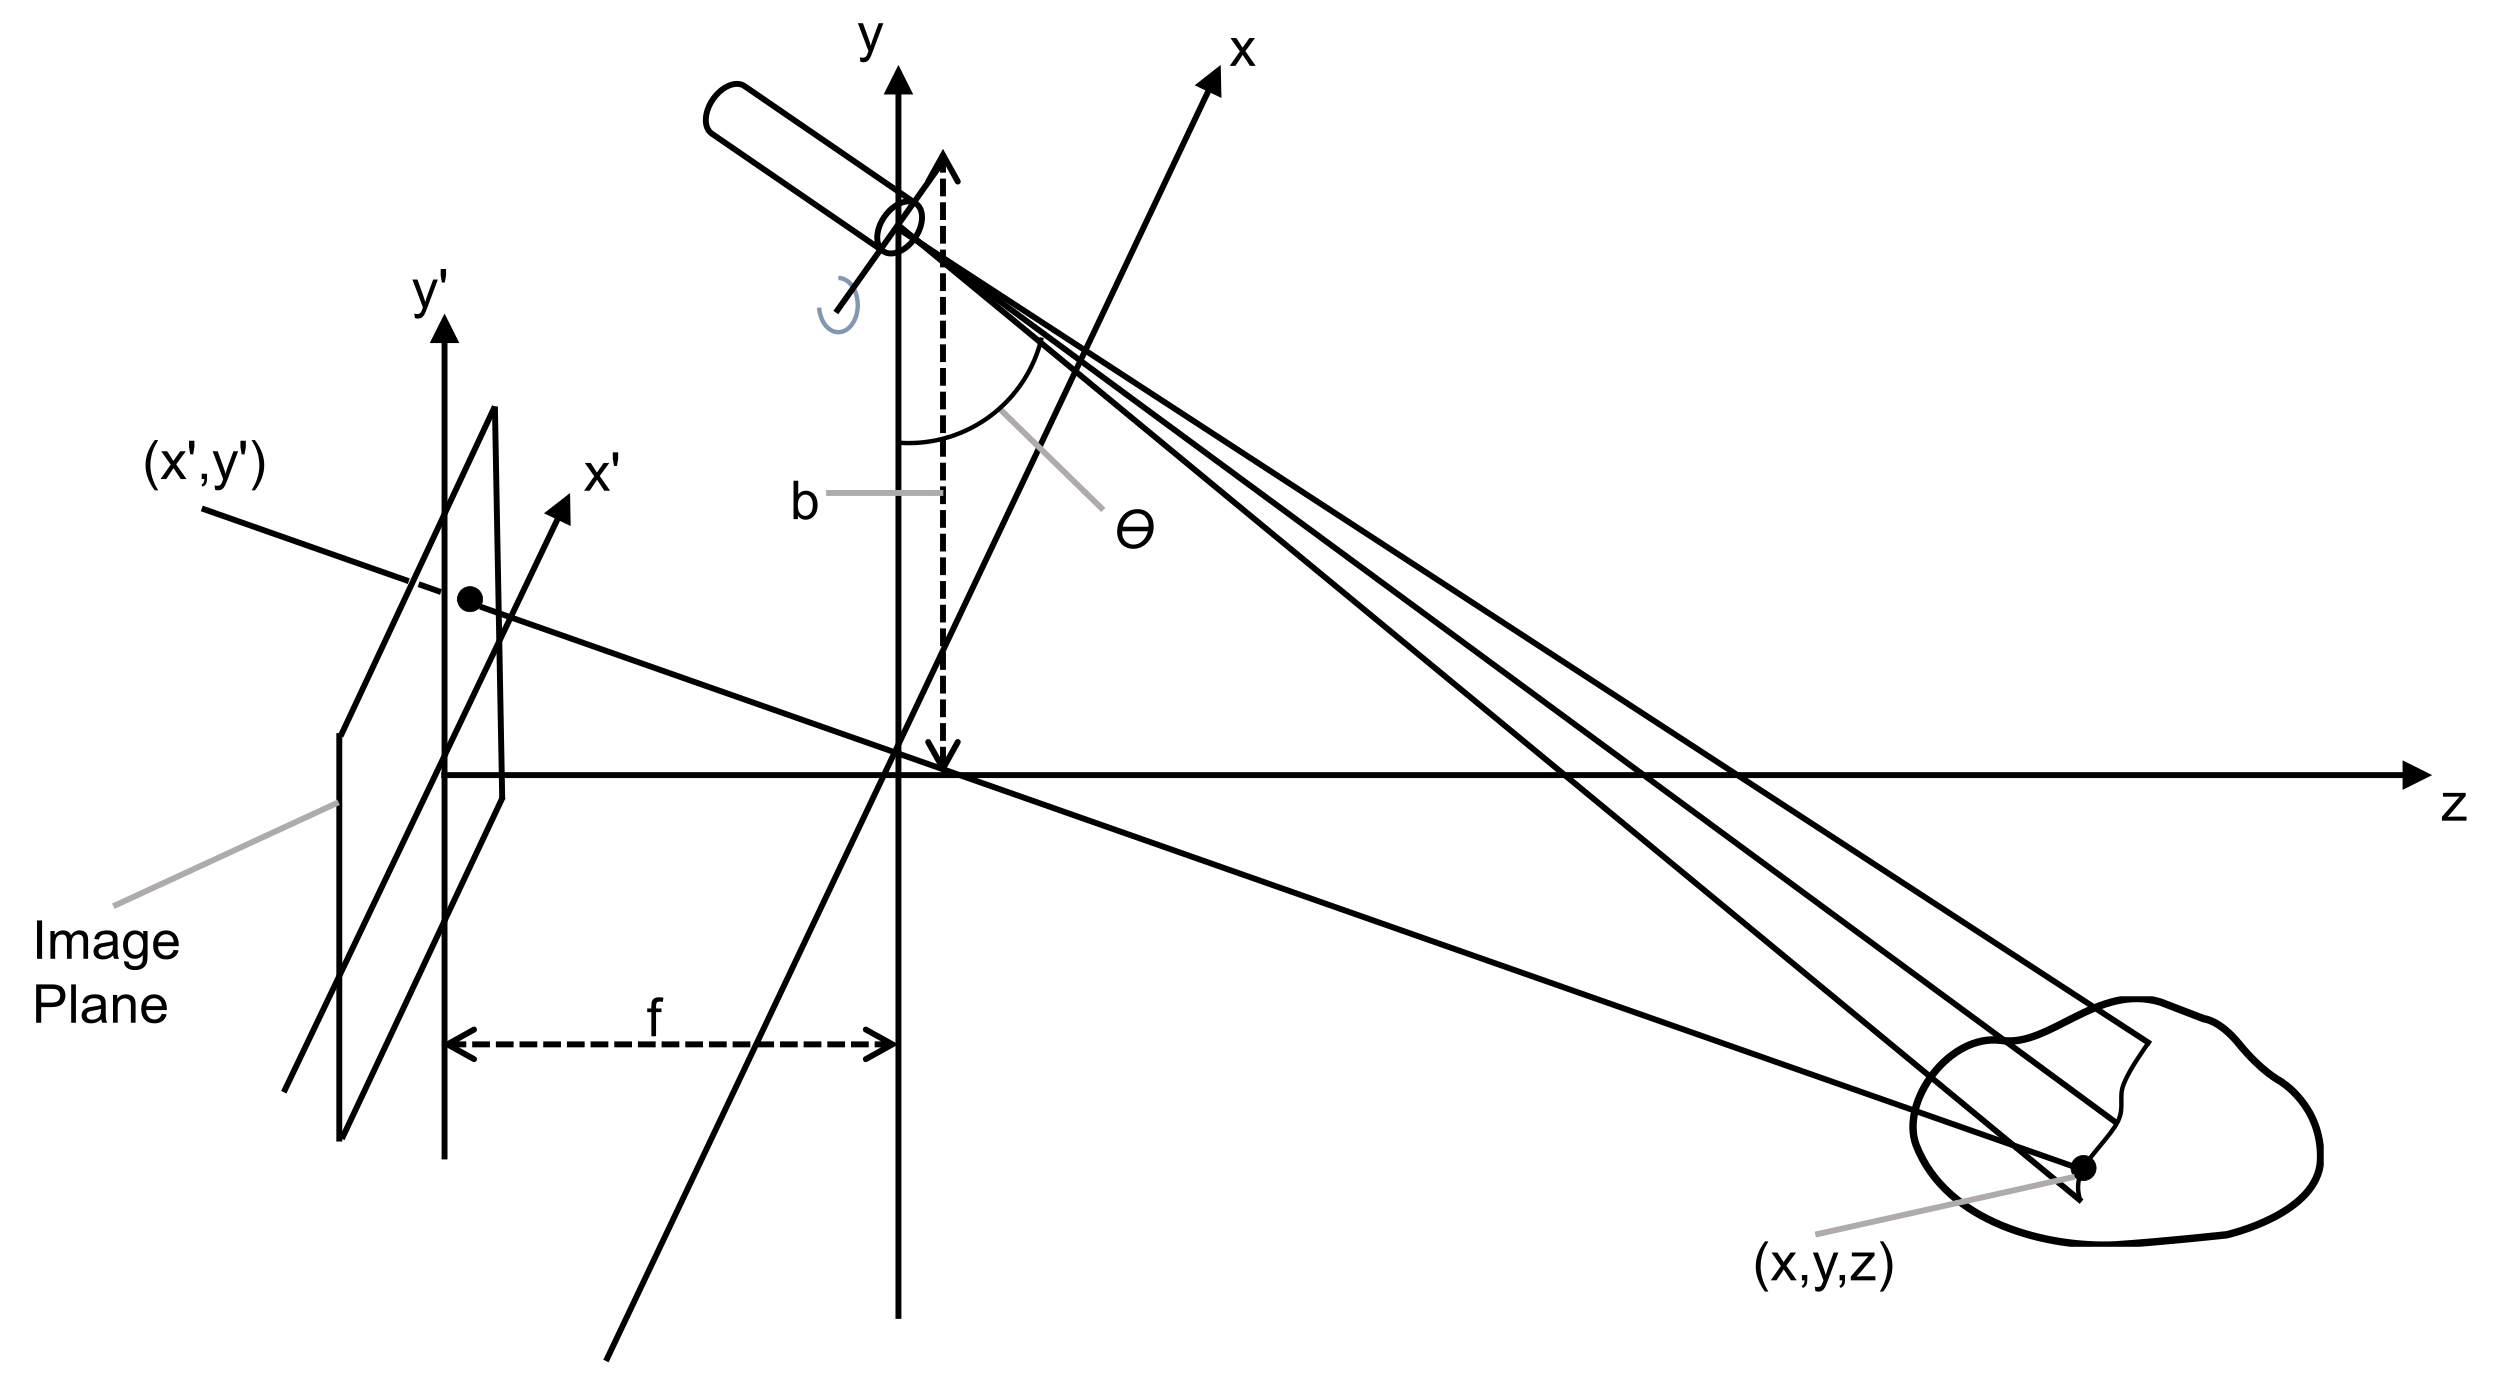 <?xml version="1.0" encoding="UTF-8" standalone="no"?>
<svg
   width="3872"
   height="2136"
   overflow="hidden"
   version="1.1"
   id="svg110"
   sodipodi:docname="triangulation.svg"
   inkscape:version="1.1 (c68e22c387, 2021-05-23)"
   xmlns:inkscape="http://www.inkscape.org/namespaces/inkscape"
   xmlns:sodipodi="http://sodipodi.sourceforge.net/DTD/sodipodi-0.dtd"
   xmlns="http://www.w3.org/2000/svg"
   xmlns:svg="http://www.w3.org/2000/svg">
  <sodipodi:namedview
     id="namedview112"
     pagecolor="#ffffff"
     bordercolor="#666666"
     borderopacity="1.0"
     inkscape:pageshadow="2"
     inkscape:pageopacity="0.0"
     inkscape:pagecheckerboard="0"
     showgrid="false"
     inkscape:zoom="0.16399793"
     inkscape:cx="1405.5055"
     inkscape:cy="1777.4614"
     inkscape:window-width="1920"
     inkscape:window-height="1001"
     inkscape:window-x="-9"
     inkscape:window-y="-9"
     inkscape:window-maximized="1"
     inkscape:current-layer="svg110" />
  <defs
     id="defs14">
    <clipPath
       id="clip0">
      <rect
         x="262"
         y="132"
         width="3872"
         height="2136"
         id="rect2" />
    </clipPath>
    <clipPath
       id="clip1">
      <rect
         x="3219"
         y="1701"
         width="642"
         height="388"
         id="rect5" />
    </clipPath>
    <clipPath
       id="clip2">
      <rect
         x="3219"
         y="1701"
         width="642"
         height="388"
         id="rect8" />
    </clipPath>
    <clipPath
       id="clip3">
      <rect
         x="3219"
         y="1701"
         width="642"
         height="388"
         id="rect11" />
    </clipPath>
  </defs>
  <g
     clip-path="url(#clip0)"
     transform="translate(-262,-158)"
     id="g108">
    <g
       clip-path="url(#clip1)"
       id="g22">
      <g
         clip-path="url(#clip2)"
         id="g20">
        <g
           clip-path="url(#clip3)"
           id="g18">
          <path
             d="M 7.423,229.532 C 54.491,350.942 213.406,388.942 316.795,383.641 c 76.766,-5.196 171.424,-15.584 171.424,-15.584 0,0 142.564,-31.747 145.451,-116.015 2.886,-84.27 -63.491,-122.364 -63.491,-122.364 0,0 -28.236,-14.463 -62.914,-57.141 C 477.253,35.597 453.011,33.862 453.011,33.862 L 385.479,7.892 C 287.989,-21.638 213.764,78.767 139.599,67.342 58.432,56.143 -17.965,162.505 7.423,229.532 Z"
             stroke="#000000"
             stroke-width="11.486"
             fill="none"
             transform="matrix(1,0,0,1.001,3222.4,1702)"
             id="path16" />
        </g>
      </g>
    </g>
    <path
       d="m 945.5,1353.92 h 3042.18 v 9.16 H 945.5 Z m 3037.6,-18.34 45.84,22.92 -45.84,22.92 z"
       id="path24" />
    <path
       d="M 4.583,-8.51664e-7 4.584,1900.94 H -4.583 L -4.583,8.51664e-7 Z M 22.917,1896.35 3.60892e-4,1942.19 -22.916,1896.35 Z"
       transform="matrix(1,0,0,-1,1653.5,2200.69)"
       id="path26" />
    <path
       d="M 4.141,-1.964 938.656,1968.28 930.374,1972.21 -4.141,1.964 Z M 953.251,1956.27 l -1.063,51.23 -40.348,-31.59 z"
       transform="matrix(1,0,0,-1,1200.5,2266)"
       id="path28" />
    <path
       d="M 4.136,-1.976 429.79,888.929 421.519,892.881 -4.136,1.976 Z M 444.357,876.89 l -0.919,51.235 -40.437,-31.476 z"
       transform="matrix(1,0,0,-1,701.5,1849.63)"
       id="path30" />
    <path
       d="M 4.583,-1.26248e-6 4.584,1268.95 H -4.583 L -4.583,1.26248e-6 Z M 22.917,1264.36 3.60892e-4,1310.2 -22.916,1264.36 Z"
       transform="matrix(1,0,0,-1,950.5,1953.7)"
       id="path32" />
    <path
       d="M 0,0 238.906,510.722"
       stroke="#000000"
       stroke-width="9.167"
       stroke-miterlimit="8"
       fill="none"
       fill-rule="evenodd"
       transform="matrix(1,0,0,-1,789.5,1298.22)"
       id="path34" />
    <path
       d="M 787.5,1293.5 V 1926"
       stroke="#000000"
       stroke-width="9.167"
       stroke-miterlimit="8"
       fill="none"
       fill-rule="evenodd"
       id="path36" />
    <path
       d="M 0,0 249.219,529.375"
       stroke="#000000"
       stroke-width="9.167"
       stroke-miterlimit="8"
       fill="none"
       fill-rule="evenodd"
       transform="matrix(-1,0,0,1,1040.72,1392.5)"
       id="path38" />
    <path
       d="M 1039.84,1395.94 1028.5,787.5"
       stroke="#000000"
       stroke-width="9.167"
       stroke-miterlimit="8"
       fill="none"
       fill-rule="evenodd"
       id="path40" />
    <path
       d="M 3487.38,1969.59 1005.5,1097.5"
       stroke="#000000"
       stroke-width="9.167"
       stroke-miterlimit="8"
       fill="none"
       fill-rule="evenodd"
       id="path42" />
    <path
       d="M 0,0 348.906,161.054"
       stroke="#afabab"
       stroke-width="9.167"
       stroke-miterlimit="8"
       fill="none"
       fill-rule="evenodd"
       transform="matrix(-1,0,0,1,786.407,1400.5)"
       id="path44" />
    <path
       d="m 9.442,-4.583 27.5,2e-5 v 9.167 l -27.5,-1e-5 z m 36.667,2e-5 27.5,10e-6 v 9.167 l -27.5,-1e-5 z m 36.667,2e-5 27.5,10e-6 v 9.167 l -27.5,-10e-6 z m 36.667,2e-5 27.5,10e-6 v 9.167 l -27.5,-2e-5 z m 36.666,2e-5 27.5,10e-6 v 9.167 l -27.5,-2e-5 z m 36.667,2e-5 27.5,1e-5 v 9.167 l -27.5,-2e-5 z m 36.667,1e-5 27.5,2e-5 v 9.167 l -27.5,-10e-6 z m 36.666,2e-5 27.5,2e-5 v 9.167 l -27.5,-10e-6 z m 36.667,2e-5 27.5,2e-5 V 4.583 l -27.5,-10e-6 z m 36.667,2e-5 27.5,1e-5 v 9.167 l -27.5,-10e-6 z m 36.666,2e-5 27.5,1e-5 v 9.167 l -27.5,-1e-5 z m 36.667,2e-5 27.5,1e-5 v 9.167 l -27.5,-2e-5 z m 36.667,2e-5 27.5,10e-6 v 9.167 l -27.5,-2e-5 z m 36.666,10e-6 27.5,2e-5 V 4.584 l -27.5,-2e-5 z m 36.667,2e-5 27.5,2e-5 v 9.167 l -27.5,-1e-5 z m 36.667,2e-5 27.5,2e-5 v 9.167 l -27.5,-1e-5 z m 36.666,2e-5 27.5,10e-6 v 9.167 l -27.5,-10e-6 z m 36.667,2e-5 27.5,10e-6 v 9.167 l -27.5,-10e-6 z m 36.667,2e-5 27.5,10e-6 v 9.167 l -27.5,-2e-5 z M 48.466,26.923 0.004,1.4647e-7 48.466,-26.923 c 2.213,-1.229 5.003,-0.432 6.232,1.781 1.229,2.213 0.432,5.003 -1.781,6.232 l -41.25,22.917 v -8.013 l 41.25,22.917 c 2.213,1.229 3.01,4.02 1.781,6.232 -1.229,2.213 -4.02,3.01 -6.232,1.781 z M 659.659,-26.923 708.121,3.59781e-4 659.659,26.924 c -2.213,1.229 -5.003,0.432 -6.232,-1.781 -1.23,-2.213 -0.432,-5.003 1.78,-6.232 l 41.25,-22.917 v 8.013 l -41.25,-22.917 c -2.212,-1.229 -3.01,-4.02 -1.78,-6.232 1.229,-2.213 4.019,-3.01 6.232,-1.781 z"
       transform="matrix(-1,0,0,1,1653.63,1775.5)"
       id="path46" />
    <path
       d="m 1727.08,397.94 v 27.5 h -9.16 v -27.5 z m 0,36.667 v 27.5 h -9.16 v -27.5 z m 0,36.666 v 27.5 h -9.16 v -27.5 z m 0,36.667 v 27.5 h -9.16 v -27.5 z m 0,36.667 v 27.5 h -9.16 v -27.5 z m 0,36.666 v 27.5 h -9.16 v -27.5 z m 0,36.667 v 27.5 h -9.16 v -27.5 z m 0,36.667 v 27.5 h -9.16 v -27.5 z m 0,36.666 v 27.5 h -9.16 v -27.5 z m 0,36.667 v 27.5 h -9.16 v -27.5 z m 0,36.667 v 27.5 h -9.16 v -27.5 z m 0,36.666 v 27.5 h -9.16 v -27.5 z m 0,36.667 v 27.5 h -9.16 v -27.5 z m 0,36.667 v 27.5 h -9.16 v -27.5 z m 0,36.666 v 27.5 h -9.16 v -27.5 z m 0,36.667 v 27.5 h -9.16 v -27.5 z m 0,36.667 v 27.503 h -9.16 v -27.503 z m 0,36.663 v 27.5 h -9.16 v -27.5 z m 0,36.67 v 27.5 h -9.16 v -27.5 z m 0,36.67 v 27.5 h -9.16 v -27.5 z m 0,36.66 v 27.5 h -9.16 v -27.5 z m 0,36.67 v 27.5 h -9.16 v -27.5 z m 0,36.67 v 27.5 h -9.16 v -27.5 z m 0,36.66 v 27.5 h -9.16 v -27.5 z m 0,36.67 v 27.5 h -9.16 v -27.5 z m 0,36.67 v 27.5 h -9.16 v -27.5 z m -31.5,-877.644 26.92,-48.462 26.92,48.462 c 1.23,2.212 0.44,5.003 -1.78,6.232 -2.21,1.229 -5,0.432 -6.23,-1.781 l -22.92,-41.25 h 8.02 l -22.92,41.25 c -1.23,2.213 -4.02,3.01 -6.23,1.781 -2.22,-1.229 -3.01,-4.019 -1.78,-6.232 z m 53.84,872.444 -26.92,48.46 -26.92,-48.46 c -1.23,-2.21 -0.43,-5 1.78,-6.23 2.21,-1.23 5,-0.44 6.23,1.78 l 22.92,41.25 h -8.02 l 22.92,-41.25 c 1.23,-2.22 4.02,-3.01 6.23,-1.78 2.22,1.23 3.01,4.02 1.78,6.23 z"
       id="path48" />
    <path
       d="M 0,0 181.496,3.60892e-4"
       stroke="#afabab"
       stroke-width="9.167"
       stroke-miterlimit="8"
       fill="none"
       fill-rule="evenodd"
       transform="matrix(-1,0,0,1,1723,921.5)"
       id="path50" />
    <path
       d="M 3485.97,2019.05 1655.5,508.5"
       stroke="#000000"
       stroke-width="9.167"
       stroke-miterlimit="8"
       fill="none"
       fill-rule="evenodd"
       id="path52" />
    <path
       d="M 3541.41,1898.23 1652.5,508.5"
       stroke="#000000"
       stroke-width="9.167"
       stroke-miterlimit="8"
       fill="none"
       fill-rule="evenodd"
       id="path54" />
    <path
       d="M 3592.69,1775.03 1650.5,510.5"
       stroke="#000000"
       stroke-width="9.167"
       stroke-miterlimit="8"
       fill="none"
       fill-rule="evenodd"
       id="path56" />
    <path
       d="M 1970.78,947.855 1807.5,788.5"
       stroke="#afabab"
       stroke-width="9.167"
       stroke-miterlimit="8"
       fill="none"
       fill-rule="evenodd"
       id="path58" />
    <path
       d="m 1630.09,547.142 c -13.12,-8.997 -12.44,-32.799 1.52,-53.163 13.96,-20.364 35.92,-29.579 49.04,-20.582 13.12,8.997 12.44,32.799 -1.52,53.163 -13.96,20.364 -35.92,29.579 -49.04,20.582 L 1364.58,365.098 c -13.13,-8.997 -12.45,-32.799 1.52,-53.163 13.96,-20.364 35.91,-29.579 49.04,-20.582 l 265.51,182.044"
       stroke="#000000"
       stroke-width="9.167"
       stroke-miterlimit="8"
       fill="none"
       fill-rule="evenodd"
       id="path60" />
    <path
       d="M 1875.42,680.817 C 1851.89,781.193 1759.57,850.045 1656.74,843.89"
       stroke="#000000"
       stroke-width="6.875"
       stroke-miterlimit="8"
       fill="none"
       fill-rule="evenodd"
       id="path62" />
    <path
       d="m 3590.5,1771.5 c -15.71,22.71 -31.43,45.43 -39.47,65.95 -8.04,20.51 1.83,35.17 -8.77,57.15 -10.6,21.98 -44.95,54.59 -54.82,74.74 -9.87,20.15 -7.13,33.15 -4.38,46.16"
       stroke="#000000"
       stroke-width="6.875"
       stroke-miterlimit="8"
       fill="none"
       fill-rule="evenodd"
       id="path64" />
    <path
       d="m 970.5,1086 c 0,-10.77 8.73,-19.5 19.5,-19.5 10.77,0 19.5,8.73 19.5,19.5 0,10.77 -8.73,19.5 -19.5,19.5 -10.77,0 -19.5,-8.73 -19.5,-19.5 z"
       stroke="#000000"
       stroke-width="1.146"
       stroke-miterlimit="8"
       fill-rule="evenodd"
       id="path66" />
    <path
       d="m 3469.5,1967 c 0,-10.77 8.73,-19.5 19.5,-19.5 10.77,0 19.5,8.73 19.5,19.5 0,10.77 -8.73,19.5 -19.5,19.5 -10.77,0 -19.5,-8.73 -19.5,-19.5 z"
       stroke="#000000"
       stroke-width="1.146"
       stroke-miterlimit="8"
       fill-rule="evenodd"
       id="path68" />
    <path
       d="M 1005.52,1096.24 909.5,1062.5"
       stroke="#000000"
       stroke-width="9.167"
       stroke-miterlimit="8"
       stroke-dasharray="36.667, 27.5"
       fill="none"
       fill-rule="evenodd"
       id="path70" />
    <path
       d="M 895.156,1058.17 574.5,945.5"
       stroke="#000000"
       stroke-width="9.167"
       stroke-miterlimit="8"
       fill="none"
       fill-rule="evenodd"
       id="path72" />
    <path
       d="M 0,0 401.815,89.633"
       stroke="#afabab"
       stroke-width="9.167"
       stroke-miterlimit="8"
       fill="none"
       fill-rule="evenodd"
       transform="matrix(-1,0,0,1,3475.31,1980.5)"
       id="path74" />
    <g
       aria-label="ImagePlane(x,y,z)xyzbfy'x'"
       transform="translate(311.584,1643)"
       id="text94"
       style="font-size:83px;font-family:Arial, Arial_MSFontService, sans-serif">
      <path
         d="M 7.741,0 V -59.413 H 15.603 V 0 Z"
         style="font-size:83px;font-family:Arial, Arial_MSFontService, sans-serif"
         id="path929" />
      <path
         d="m 28.531,0 v -43.04 h 6.525 v 6.039 q 2.026,-3.161 5.39,-5.066 3.364,-1.945 7.66,-1.945 4.782,0 7.822,1.986 3.08,1.986 4.336,5.552 5.106,-7.538 13.293,-7.538 6.403,0 9.848,3.566 3.445,3.526 3.445,10.902 V 0 h -7.254 v -27.113 q 0,-4.377 -0.729,-6.282 -0.689,-1.945 -2.553,-3.121 -1.864,-1.175 -4.377,-1.175 -4.539,0 -7.538,3.04 -2.999,2.999 -2.999,9.646 V 0 h -7.295 v -27.964 q 0,-4.863 -1.783,-7.295 -1.783,-2.432 -5.836,-2.432 -3.08,0 -5.714,1.621 -2.594,1.621 -3.769,4.742 -1.175,3.121 -1.175,8.997 V 0 Z"
         style="font-size:83px;font-family:Arial, Arial_MSFontService, sans-serif"
         id="path931" />
      <path
         d="m 125.756,-5.309 q -4.053,3.445 -7.822,4.863 -3.729,1.418 -8.024,1.418 -7.092,0 -10.902,-3.445 -3.81,-3.485 -3.81,-8.875 0,-3.161 1.418,-5.755 1.459,-2.634 3.769,-4.215 2.351,-1.581 5.269,-2.391 2.148,-0.567 6.484,-1.094 8.835,-1.054 13.009,-2.513 0.041,-1.5 0.041,-1.905 0,-4.458 -2.067,-6.282 -2.796,-2.472 -8.308,-2.472 -5.147,0 -7.619,1.824 -2.432,1.783 -3.607,6.363 l -7.133,-0.973 q 0.973,-4.58 3.202,-7.376 2.229,-2.837 6.444,-4.336 4.215,-1.54 9.767,-1.54 5.512,0 8.957,1.297 3.445,1.297 5.066,3.283 1.621,1.945 2.27,4.944 0.365,1.864 0.365,6.728 v 9.727 q 0,10.172 0.446,12.888 Q 133.457,-2.472 134.834,0 h -7.619 q -1.135,-2.27 -1.459,-5.309 z m -0.608,-16.292 q -3.972,1.621 -11.915,2.756 -4.499,0.648 -6.363,1.459 -1.864,0.811 -2.877,2.391 -1.013,1.54 -1.013,3.445 0,2.918 2.188,4.863 2.229,1.945 6.484,1.945 4.215,0 7.498,-1.824 3.283,-1.864 4.823,-5.066 1.175,-2.472 1.175,-7.295 z"
         style="font-size:83px;font-family:Arial, Arial_MSFontService, sans-serif"
         id="path933" />
      <path
         d="m 142.494,3.566 7.092,1.054 q 0.446,3.283 2.472,4.782 2.715,2.026 7.417,2.026 5.066,0 7.822,-2.026 2.756,-2.026 3.729,-5.674 0.567,-2.229 0.527,-9.362 Q 166.77,0 159.637,0 q -8.875,0 -13.739,-6.403 -4.863,-6.403 -4.863,-15.36 0,-6.16 2.229,-11.348 2.229,-5.228 6.444,-8.065 4.255,-2.837 9.97,-2.837 7.619,0 12.563,6.16 v -5.188 h 6.728 v 37.204 q 0,10.051 -2.067,14.225 -2.026,4.215 -6.484,6.646 -4.417,2.432 -10.902,2.432 -7.7,0 -12.442,-3.485 -4.742,-3.445 -4.58,-10.416 z m 6.039,-25.856 q 0,8.47 3.364,12.361 3.364,3.891 8.43,3.891 5.025,0 8.43,-3.85 3.404,-3.891 3.404,-12.158 0,-7.903 -3.526,-11.915 -3.485,-4.012 -8.43,-4.012 -4.863,0 -8.268,3.972 -3.404,3.931 -3.404,11.712 z"
         style="font-size:83px;font-family:Arial, Arial_MSFontService, sans-serif"
         id="path935" />
      <path
         d="m 219.456,-13.86 7.538,0.932 q -1.783,6.606 -6.606,10.253 -4.823,3.647 -12.32,3.647 -9.443,0 -14.995,-5.795 -5.512,-5.836 -5.512,-16.333 0,-10.861 5.593,-16.859 5.593,-5.998 14.509,-5.998 8.632,0 14.104,5.876 5.471,5.876 5.471,16.535 0,0.648 -0.041,1.945 h -32.098 q 0.405,7.092 4.012,10.861 3.607,3.769 8.997,3.769 4.012,0 6.849,-2.107 2.837,-2.107 4.499,-6.728 z m -23.952,-11.793 h 24.033 q -0.486,-5.431 -2.756,-8.146 -3.485,-4.215 -9.038,-4.215 -5.025,0 -8.47,3.364 -3.404,3.364 -3.769,8.997 z"
         style="font-size:83px;font-family:Arial, Arial_MSFontService, sans-serif"
         id="path937" />
      <path
         d="M 6.403,99 V 39.587 H 28.815 q 5.917,0 9.038,0.567 4.377,0.729 7.335,2.796 2.958,2.026 4.742,5.714 1.824,3.688 1.824,8.105 0,7.579 -4.823,12.847 -4.823,5.228 -17.427,5.228 H 14.266 V 99 Z M 14.266,67.834 h 15.36 q 7.619,0 10.821,-2.837 3.202,-2.837 3.202,-7.984 0,-3.729 -1.905,-6.363 Q 39.879,47.976 36.799,47.125 34.813,46.598 29.463,46.598 H 14.266 Z"
         id="path939" />
      <path
         d="M 60.669,99 V 39.587 h 7.295 V 99 Z"
         id="path941" />
      <path
         d="m 107.357,93.691 q -4.053,3.445 -7.822,4.863 -3.729,1.418 -8.024,1.418 -7.092,0 -10.902,-3.445 -3.81,-3.485 -3.81,-8.875 0,-3.161 1.418,-5.755 1.459,-2.634 3.769,-4.215 2.351,-1.581 5.269,-2.391 2.148,-0.567 6.484,-1.094 8.835,-1.054 13.009,-2.513 0.041,-1.5 0.041,-1.905 0,-4.458 -2.067,-6.282 -2.796,-2.472 -8.308,-2.472 -5.147,0 -7.619,1.824 -2.432,1.783 -3.607,6.363 l -7.133,-0.973 q 0.973,-4.58 3.202,-7.376 2.229,-2.837 6.444,-4.336 4.215,-1.54 9.767,-1.54 5.512,0 8.957,1.297 3.445,1.297 5.066,3.283 1.621,1.945 2.27,4.944 0.365,1.864 0.365,6.728 v 9.727 q 0,10.172 0.446,12.888 0.486,2.675 1.864,5.147 h -7.619 q -1.135,-2.27 -1.459,-5.309 z m -0.608,-16.292 q -3.972,1.621 -11.915,2.756 -4.499,0.648 -6.363,1.459 -1.864,0.811 -2.877,2.391 -1.013,1.54 -1.013,3.445 0,2.918 2.188,4.863 2.229,1.945 6.484,1.945 4.215,0 7.498,-1.824 3.283,-1.864 4.823,-5.066 1.175,-2.472 1.175,-7.295 z"
         id="path943" />
      <path
         d="M 125.432,99 V 55.96 h 6.565 v 6.12 q 4.742,-7.092 13.698,-7.092 3.891,0 7.133,1.418 3.283,1.378 4.904,3.647 1.621,2.27 2.27,5.39 0.405,2.026 0.405,7.092 V 99 H 153.112 V 72.819 q 0,-4.458 -0.851,-6.646 -0.851,-2.229 -3.04,-3.526 -2.148,-1.337 -5.066,-1.337 -4.661,0 -8.065,2.958 -3.364,2.958 -3.364,11.226 V 99 Z"
         id="path945" />
      <path
         d="m 201.056,85.14 7.538,0.932 q -1.783,6.606 -6.606,10.253 -4.823,3.647 -12.32,3.647 -9.443,0 -14.995,-5.795 -5.512,-5.836 -5.512,-16.333 0,-10.861 5.593,-16.859 5.593,-5.998 14.509,-5.998 8.632,0 14.104,5.876 5.471,5.876 5.471,16.535 0,0.648 -0.041,1.945 h -32.098 q 0.405,7.092 4.012,10.861 3.607,3.769 8.997,3.769 4.012,0 6.849,-2.107 2.837,-2.107 4.499,-6.728 z M 177.104,73.346 h 24.033 q -0.486,-5.431 -2.756,-8.146 -3.485,-4.215 -9.038,-4.215 -5.025,0 -8.47,3.364 -3.404,3.364 -3.769,8.997 z"
         style="font-size:83px;font-family:Arial, Arial_MSFontService, sans-serif"
         id="path947" />
      <path
         d="m 2684.102,515.467 q -6.038,-7.619 -10.213,-17.832 -4.174,-10.213 -4.174,-21.155 0,-9.646 3.121,-18.48 3.647,-10.253 11.267,-20.426 h 5.228 q -4.904,8.43 -6.484,12.037 -2.472,5.593 -3.891,11.672 -1.743,7.579 -1.743,15.238 0,19.494 12.118,38.947 z"
         id="path949" />
      <path
         d="m 2692.938,498 15.725,-22.371 -14.549,-20.669 h 9.119 l 6.606,10.091 q 1.864,2.877 2.999,4.823 1.783,-2.675 3.283,-4.742 l 7.254,-10.172 h 8.713 L 2717.213,475.224 2733.222,498 h -8.957 l -8.835,-13.374 -2.351,-3.607 L 2701.773,498 Z"
         id="path951" />
      <path
         d="m 2741.206,498 v -8.308 h 8.308 V 498 q 0,4.58 -1.621,7.376 -1.621,2.837 -5.147,4.377 l -2.026,-3.121 q 2.31,-1.013 3.404,-2.999 1.094,-1.945 1.216,-5.633 z"
         id="path953" />
      <path
         d="m 2762.037,514.576 -0.81,-6.849 q 2.391,0.648 4.174,0.648 2.432,0 3.891,-0.811 1.459,-0.811 2.391,-2.27 0.689,-1.094 2.229,-5.431 0.203,-0.608 0.648,-1.783 l -16.332,-43.121 h 7.862 l 8.957,24.924 q 1.743,4.742 3.121,9.97 1.256,-5.025 2.999,-9.808 l 9.2,-25.086 h 7.295 l -16.373,43.77 q -2.634,7.092 -4.093,9.767 -1.945,3.607 -4.458,5.269 -2.513,1.702 -5.998,1.702 -2.107,0 -4.701,-0.892 z"
         id="path955" />
      <path
         d="m 2799.606,498 v -8.308 h 8.308 V 498 q 0,4.58 -1.621,7.376 -1.621,2.837 -5.147,4.377 l -2.026,-3.121 q 2.31,-1.013 3.404,-2.999 1.094,-1.945 1.216,-5.633 z"
         id="path957" />
      <path
         d="m 2816.911,498 v -5.917 l 27.396,-31.449 q -4.661,0.243 -8.227,0.243 h -17.548 v -5.917 h 35.178 v 4.823 l -23.303,27.315 -4.499,4.985 q 4.904,-0.365 9.2,-0.365 h 19.899 V 498 Z"
         id="path959" />
      <path
         d="m 2867.043,515.467 h -5.228 q 12.118,-19.453 12.118,-38.947 0,-7.619 -1.743,-15.117 -1.378,-6.079 -3.85,-11.672 -1.581,-3.647 -6.525,-12.158 h 5.228 q 7.619,10.172 11.267,20.426 3.121,8.835 3.121,18.48 0,10.942 -4.215,21.155 -4.174,10.213 -10.172,17.832 z"
         id="path961" />
      <path
         d="m 1854.988,-1383 15.725,-22.371 -14.549,-20.669 h 9.119 l 6.606,10.091 q 1.864,2.877 2.999,4.823 1.783,-2.675 3.283,-4.742 l 7.254,-10.172 h 8.713 l -14.873,20.264 16.008,22.776 h -8.957 l -8.835,-13.374 -2.351,-3.607 -11.307,16.981 z"
         id="path963" />
      <path
         d="m 1282.957,-1389.424 -0.81,-6.849 q 2.391,0.648 4.174,0.648 2.432,0 3.891,-0.81 1.459,-0.811 2.391,-2.27 0.689,-1.094 2.229,-5.431 0.203,-0.608 0.648,-1.783 l -16.332,-43.121 h 7.862 l 8.957,24.924 q 1.743,4.742 3.121,9.97 1.256,-5.025 2.999,-9.808 l 9.2,-25.086 h 7.295 l -16.373,43.77 q -2.634,7.092 -4.093,9.767 -1.945,3.607 -4.458,5.269 -2.513,1.702 -5.998,1.702 -2.107,0 -4.701,-0.892 z"
         id="path965" />
      <path
         d="m 3732.431,-214 v -5.917 l 27.396,-31.449 q -4.661,0.243 -8.227,0.243 h -17.548 v -5.917 h 35.178 v 4.823 l -23.303,27.315 -4.499,4.985 q 4.904,-0.365 9.2,-0.365 h 19.899 V -214 Z"
         id="path967" />
      <path
         d="m 1186.199,-681 h -6.768 v -59.413 h 7.295 v 21.196 q 4.62,-5.795 11.793,-5.795 3.972,0 7.498,1.621 3.566,1.581 5.836,4.499 2.31,2.877 3.607,6.971 1.297,4.093 1.297,8.754 0,11.064 -5.471,17.103 -5.471,6.039 -13.131,6.039 -7.619,0 -11.956,-6.363 z m -0.081,-21.844 q 0,7.741 2.107,11.186 3.445,5.633 9.321,5.633 4.782,0 8.268,-4.134 3.485,-4.174 3.485,-12.401 0,-8.43 -3.364,-12.442 -3.323,-4.012 -8.065,-4.012 -4.782,0 -8.268,4.174 -3.485,4.134 -3.485,11.996 z"
         id="path969" />
      <path
         d="M 959.255,120 V 82.634 h -6.444 v -5.674 h 6.444 v -4.58 q 0,-4.336 0.77,-6.444 1.054,-2.837 3.688,-4.58 2.675,-1.783 7.457,-1.783 3.08,0 6.809,0.729 l -1.094,6.363 q -2.27,-0.405 -4.296,-0.405 -3.323,0 -4.701,1.418 -1.378,1.418 -1.378,5.309 v 3.972 h 8.389 v 5.674 h -8.389 V 120 Z"
         id="path971" />
      <path
         d="m 592.943,-992.424 -0.811,-6.849 q 2.391,0.648 4.174,0.648 2.432,0 3.891,-0.811 1.459,-0.811 2.391,-2.27 0.689,-1.094 2.229,-5.431 0.203,-0.608 0.648,-1.783 l -16.333,-43.121 h 7.862 l 8.957,24.924 q 1.743,4.742 3.121,9.97 1.256,-5.025 2.999,-9.808 l 9.2,-25.086 h 7.295 l -16.373,43.77 q -2.634,7.092 -4.093,9.767 -1.945,3.607 -4.458,5.269 -2.513,1.702 -5.998,1.702 -2.107,0 -4.701,-0.892 z"
         id="path973" />
      <path
         d="m 634.808,-1047.379 -1.864,-11.104 v -9.929 h 8.308 v 9.929 l -1.945,11.104 z"
         style="font-size:83px;font-family:Arial, Arial_MSFontService, sans-serif"
         id="path975" />
      <path
         d="m 854.996,-725 15.725,-22.371 -14.549,-20.669 h 9.119 l 6.606,10.091 q 1.864,2.877 2.999,4.823 1.783,-2.675 3.283,-4.742 l 7.254,-10.172 h 8.713 l -14.874,20.264 16.008,22.776 h -8.957 l -8.835,-13.374 -2.351,-3.607 L 863.831,-725 Z"
         id="path977" />
      <path
         d="m 901.4,-763.379 -1.864,-11.104 v -9.929 h 8.308 v 9.929 l -1.945,11.104 z"
         style="font-size:83px;font-family:Arial, Arial_MSFontService, sans-serif"
         id="path979" />
    </g>
    <path
       d="m 1560.5,588.5 c 16.57,0 30,18.804 30,42 0,23.196 -13.43,42 -30,42 -15.49,0 -28.43,-16.511 -29.87,-38.104"
       stroke="#8497b0"
       stroke-width="6.875"
       stroke-miterlimit="8"
       fill="none"
       fill-rule="evenodd"
       id="path96" />
    <path
       d="M 0,0 160.637,226.582"
       stroke="#000000"
       stroke-width="9.167"
       stroke-miterlimit="8"
       fill="none"
       fill-rule="evenodd"
       transform="matrix(-1,0,0,1,1717.14,415.5)"
       id="path98" />
    <g
       aria-label="(x',y')ϴ"
       transform="translate(482.365,900)"
       id="text106"
       style="font-size:83px;font-family:Arial, Arial_MSFontService, sans-serif">
      <path
         d="M 19.413,17.467 Q 13.374,9.848 9.2,-0.365 5.025,-10.578 5.025,-21.52 q 0,-9.646 3.121,-18.48 3.647,-10.253 11.267,-20.426 h 5.228 q -4.904,8.43 -6.484,12.037 -2.472,5.593 -3.891,11.672 -1.743,7.579 -1.743,15.238 0,19.494 12.118,38.947 z"
         style="font-size:83px;font-family:Arial, Arial_MSFontService, sans-serif"
         id="path982" />
      <path
         d="M 28.248,0 43.972,-22.371 29.423,-43.04 h 9.119 l 6.606,10.091 q 1.864,2.877 2.999,4.823 1.783,-2.675 3.283,-4.742 l 7.254,-10.172 h 8.713 L 52.523,-22.776 68.532,0 H 59.575 L 50.74,-13.374 48.39,-16.981 37.083,0 Z"
         style="font-size:83px;font-family:Arial, Arial_MSFontService, sans-serif"
         id="path984" />
      <path
         d="m 74.262,-38.379 -1.864,-11.104 v -9.929 h 8.308 v 9.929 l -1.945,11.104 z"
         id="path986" />
      <path
         d="m 91.972,0 v -8.308 h 8.308 V 0 q 0,4.58 -1.621,7.376 -1.621,2.837 -5.147,4.377 L 91.486,8.632 Q 93.796,7.619 94.89,5.633 95.984,3.688 96.106,0 Z"
         style="font-size:83px;font-family:Arial, Arial_MSFontService, sans-serif"
         id="path988" />
      <path
         d="m 112.803,16.576 -0.811,-6.849 q 2.391,0.648 4.174,0.648 2.432,0 3.891,-0.811 1.459,-0.811 2.391,-2.27 0.689,-1.094 2.229,-5.431 0.203,-0.608 0.648,-1.783 L 108.994,-43.04 h 7.862 l 8.957,24.924 q 1.743,4.742 3.121,9.97 1.256,-5.025 2.999,-9.808 l 9.2,-25.086 h 7.295 L 132.054,0.729 q -2.634,7.092 -4.093,9.767 -1.945,3.607 -4.458,5.269 -2.513,1.702 -5.998,1.702 -2.107,0 -4.701,-0.892 z"
         style="font-size:83px;font-family:Arial, Arial_MSFontService, sans-serif"
         id="path990" />
      <path
         d="m 153.897,-38.379 -1.864,-11.104 v -9.929 h 8.308 v 9.929 l -1.945,11.104 z"
         id="path992" />
      <path
         d="m 174.485,17.467 h -5.228 q 12.118,-19.453 12.118,-38.947 0,-7.619 -1.743,-15.117 -1.378,-6.079 -3.85,-11.672 -1.581,-3.647 -6.525,-12.158 h 5.228 q 7.619,10.172 11.267,20.426 3.121,8.835 3.121,18.48 0,10.942 -4.215,21.155 Q 180.483,9.848 174.485,17.467 Z"
         style="font-size:83px;font-family:Arial, Arial_MSFontService, sans-serif"
         id="path994" />
      <path
         d="m 1566.404,73.2 q 0,15.441 -10.172,25.654 -9.119,9.159 -21.48,9.159 -7.092,0 -12.807,-3.323 -5.957,-3.404 -9.038,-9.564 -3.039,-6.201 -3.039,-13.009 0,-14.63 8.268,-24.722 8.876,-10.821 23.182,-10.821 11.631,0 18.48,7.579 6.606,7.295 6.606,19.048 z m -7.903,-1.418 q 0,-7.376 -4.458,-12.807 -4.742,-5.795 -12.766,-5.795 -9.321,0 -16.454,7.943 -4.62,5.147 -6.241,12.685 h 39.879 q 0.041,-1.054 0.041,-2.026 z m -1.013,8.997 h -39.757 q -0.041,1.135 -0.041,2.553 0,10.659 8.632,15.644 4.296,2.472 9.038,2.472 9.2,0 16.13,-8.227 4.134,-4.904 5.998,-12.442 z"
         style="font-style:italic"
         id="path996" />
    </g>
  </g>
</svg>
